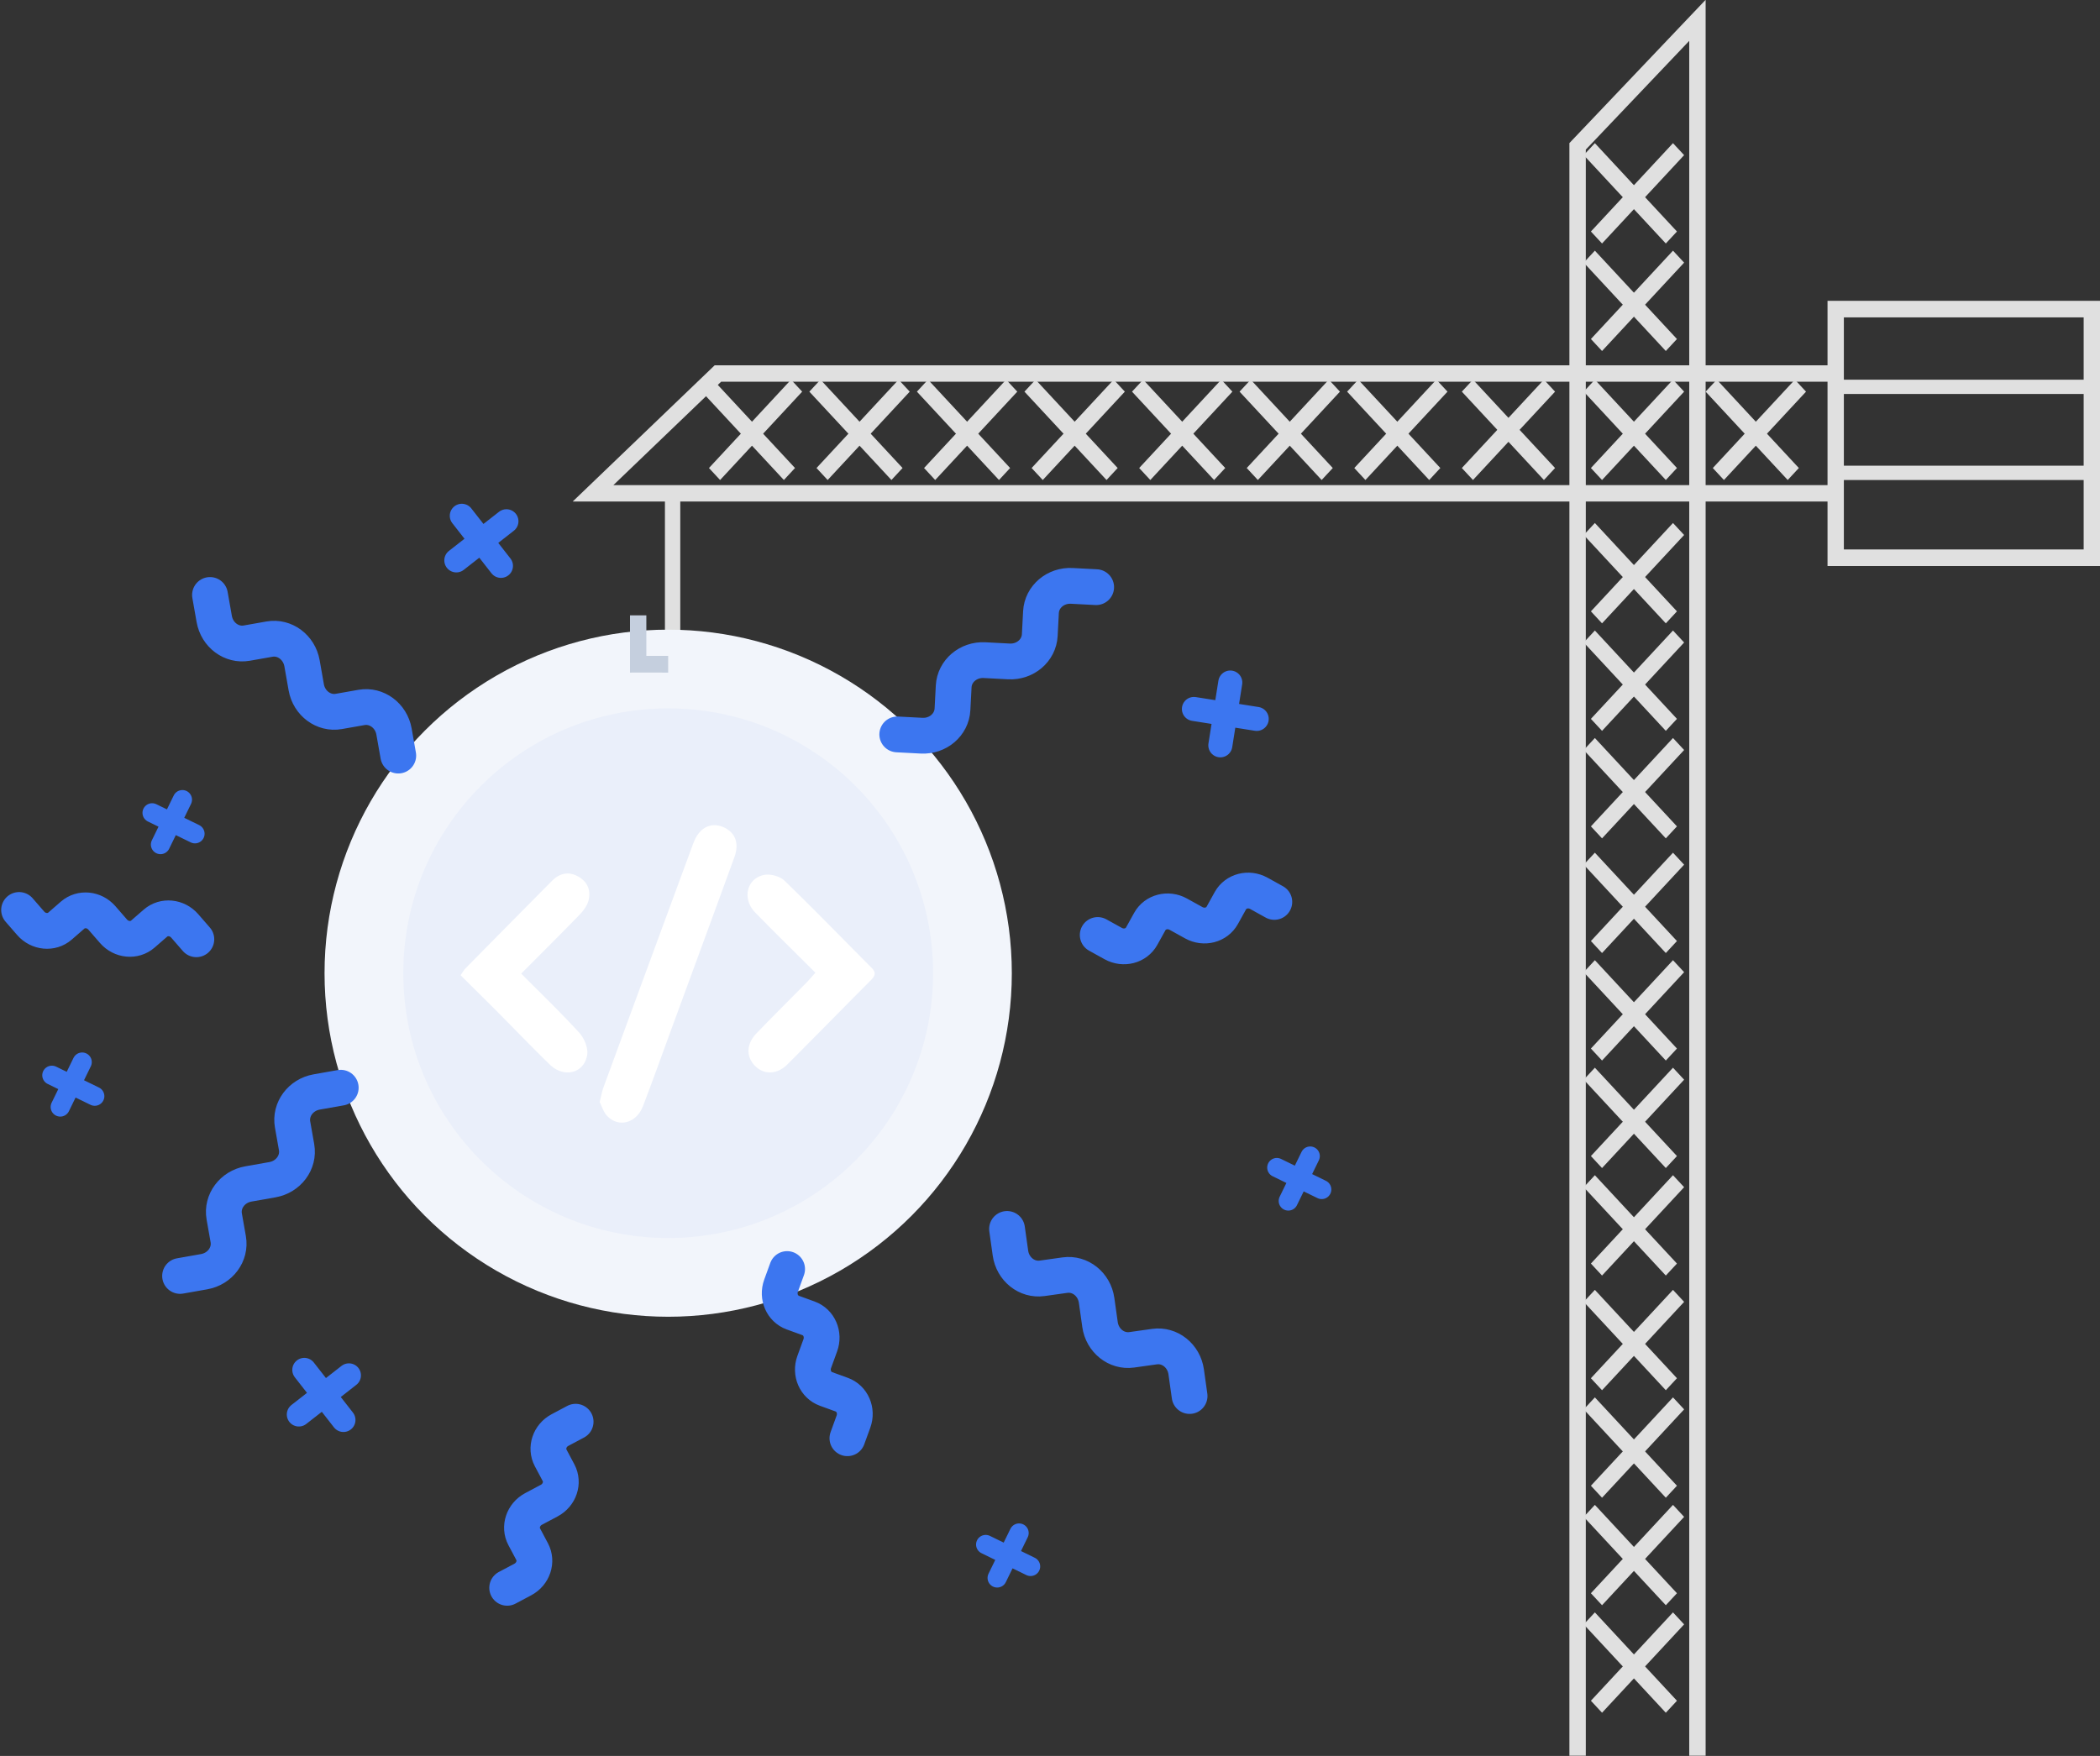 <svg xmlns="http://www.w3.org/2000/svg" width="440" height="368" viewBox="0 0 440 368">
    <rect x="0" y="0" width="440" height="368" fill="#333333" stroke="none"/>
    <g fill="none" fill-rule="evenodd">
        <g fill="#E0E0E0" fill-rule="nonzero">
            <path d="M332.262 366.243V30.673l-.473 1.183 25.11-26.411-2.964-1.184V367.961h3.436V-.04l-2.963 3.116L329.3 29.49l-.473.497v337.975h3.436z"/>
            <path d="M382.712 76.565H149.733l-.492.473-26.155 25.104-3.086 2.962H384.148v-3.435h-259.89l1.172 2.962 26.156-25.104-1.173.473h234v-3.435zM332.997 33.77l14.865 16.005 1.167 1.255 2.333-2.511-1.167-1.256-14.865-16.005-1.166-1.256-2.333 2.511z"/>
            <path d="M349.365 31.258L334.5 47.263l-1.167 1.256 2.333 2.511 1.166-1.255 14.866-16.006 1.166-1.256-2.333-2.511zM332.997 56.3l14.865 16.005 1.167 1.256 2.333-2.512-1.167-1.255-14.865-16.006-1.166-1.256-2.333 2.512z"/>
            <path d="M349.365 53.788L334.5 69.794l-1.167 1.255 2.333 2.512 1.166-1.256L351.698 56.3l1.166-1.256-2.333-2.512zM332.997 113.377l14.865 16.006 1.167 1.255 2.333-2.511-1.167-1.256-14.865-16.005-1.166-1.256-2.333 2.512zM358.537 83.337l14.865 16.005 1.167 1.256 2.332-2.512-1.166-1.256-14.865-16.005-1.166-1.256-2.333 2.512zM332.997 135.908l14.865 16.005 1.167 1.256 2.333-2.512-1.167-1.255-14.865-16.006-1.166-1.255-2.333 2.511zM332.997 158.439l14.865 16.005 1.167 1.256 2.333-2.512-1.167-1.256-14.865-16.005-1.166-1.256-2.333 2.512zM332.997 182.471l14.865 16.006 1.167 1.255 2.333-2.511-1.167-1.256-14.865-16.005-1.166-1.256-2.333 2.511zM332.997 205.002l14.865 16.005 1.167 1.256 2.333-2.512-1.167-1.255-14.865-16.006-1.166-1.256-2.333 2.512zM332.997 227.532l14.865 16.006 1.167 1.256 2.333-2.512-1.167-1.256-14.865-16.005-1.166-1.256-2.333 2.512zM332.997 250.063l14.865 16.005 1.167 1.256 2.333-2.511-1.167-1.256-14.865-16.006-1.166-1.255-2.333 2.511zM332.997 274.096l14.865 16.005 1.167 1.256 2.333-2.512-1.167-1.256-14.865-16.005-1.166-1.256-2.333 2.512zM332.997 296.626l14.865 16.006 1.167 1.255 2.333-2.511-1.167-1.256-14.865-16.005-1.166-1.256-2.333 2.511zM332.997 319.157l14.865 16.005 1.167 1.256 2.333-2.512-1.167-1.255-14.865-16.006-1.166-1.255-2.333 2.511zM332.997 341.688l14.865 16.005 1.167 1.256 2.333-2.512-1.167-1.256-14.865-16.005-1.166-1.256-2.333 2.512z"/>
            <path d="M349.365 339.176L334.5 355.18l-1.167 1.256 2.333 2.512 1.166-1.256 14.866-16.005 1.166-1.256-2.333-2.512zM349.365 316.645L334.5 332.651l-1.167 1.255 2.333 2.512 1.166-1.256 14.866-16.005 1.166-1.256-2.333-2.511zM349.365 294.115L334.5 310.12l-1.167 1.256 2.333 2.511 1.166-1.255 14.866-16.006 1.166-1.256-2.333-2.511zM349.365 271.584L334.5 287.59l-1.167 1.256 2.333 2.512 1.166-1.256 14.866-16.005 1.166-1.256-2.333-2.512zM349.365 247.551L334.5 263.557l-1.167 1.256 2.333 2.511 1.166-1.256 14.866-16.005 1.166-1.256-2.333-2.511zM349.365 225.02L334.5 241.027l-1.167 1.256 2.333 2.512 1.166-1.256 14.866-16.006 1.166-1.255-2.333-2.512zM349.365 202.49L334.5 218.496l-1.167 1.255 2.333 2.512 1.166-1.256 14.866-16.005 1.166-1.256-2.333-2.512zM349.365 179.96L334.5 195.965l-1.167 1.256 2.333 2.511 1.166-1.255 14.866-16.006 1.166-1.256-2.333-2.511zM349.365 155.927L334.5 171.932l-1.167 1.256 2.333 2.512 1.166-1.256 14.866-16.005 1.166-1.256-2.333-2.512zM349.365 133.396L334.5 149.402l-1.167 1.255 2.333 2.512 1.166-1.256 14.866-16.005 1.166-1.256-2.333-2.511zM349.365 110.866L334.5 126.87l-1.167 1.256 2.333 2.511 1.166-1.255 14.866-16.006 1.166-1.255-2.333-2.512zM374.905 80.825L360.04 96.83l-1.167 1.256 2.333 2.512 1.166-1.256 14.865-16.005 1.167-1.256-2.333-2.512zM332.997 83.337l14.865 16.005 1.167 1.256 2.333-2.512-1.167-1.256-14.865-16.005-1.166-1.256-2.333 2.512z"/>
            <path d="M349.365 80.825L334.5 96.83l-1.167 1.256 2.333 2.512 1.166-1.256 14.866-16.005 1.166-1.256-2.333-2.512zM307.457 83.337l14.866 16.005 1.166 1.256 2.333-2.512-1.167-1.256-14.865-16.005-1.166-1.256-2.333 2.512z"/>
            <path d="M322.323 80.825L307.457 96.83l-1.166 1.256 2.333 2.512 1.166-1.256 14.865-16.005 1.167-1.256-2.333-2.512zM283.42 83.337l14.865 16.005 1.166 1.256 2.333-2.512-1.166-1.256-14.865-16.005-1.167-1.256-2.332 2.512z"/>
            <path d="M299.787 80.825L284.922 96.83l-1.166 1.256 2.333 2.512 1.166-1.256 14.865-16.005 1.166-1.256-2.332-2.512zM260.885 83.337l14.865 16.005 1.166 1.256 2.333-2.512-1.167-1.256-14.865-16.005-1.166-1.256-2.333 2.512z"/>
            <path d="M277.252 80.825L262.387 96.83l-1.166 1.256 2.332 2.512 1.167-1.256 14.865-16.005 1.166-1.256-2.333-2.512zM238.35 83.337l14.865 16.005 1.166 1.256 2.333-2.512-1.167-1.256-14.865-16.005-1.166-1.256-2.333 2.512z"/>
            <path d="M254.717 80.825L239.852 96.83l-1.167 1.256 2.333 2.512 1.166-1.256 14.866-16.005 1.166-1.256-2.333-2.512zM215.814 83.337l14.865 16.005 1.167 1.256 2.332-2.512-1.166-1.256-14.865-16.005-1.166-1.256-2.333 2.512z"/>
            <path d="M232.182 80.825L217.317 96.83l-1.167 1.256 2.333 2.512 1.166-1.256 14.865-16.005 1.167-1.256-2.333-2.512zM193.279 83.337l14.865 16.005 1.167 1.256 2.332-2.512-1.166-1.256-14.865-16.005-1.167-1.256-2.332 2.512z"/>
            <path d="M209.647 80.825L194.78 96.83l-1.166 1.256 2.333 2.512 1.166-1.256 14.865-16.005 1.167-1.256-2.333-2.512zM170.744 83.337l14.865 16.005 1.166 1.256 2.333-2.512-1.166-1.256-14.866-16.005-1.166-1.256-2.333 2.512z"/>
            <path d="M187.111 80.825L172.246 96.83l-1.166 1.256 2.332 2.512 1.167-1.256 14.865-16.005 1.166-1.256-2.332-2.512zM148.209 83.337l14.865 16.005 1.166 1.256 2.333-2.512-1.167-1.256-14.865-16.005-1.166-1.256-2.333 2.512z"/>
            <path d="M164.576 80.825L149.711 96.83l-1.166 1.256 2.332 2.512 1.167-1.256 14.865-16.005 1.166-1.256-2.333-2.512zM382.91 66.518l3.424-3.471v55.575l-3.423-3.471H440l-3.423 3.471V63.047l3.423 3.47h-57.09zm0-3.471H440v55.575h-57.09V63.047z"/>
            <path d="M386.114 100.598H440v-3.004H384.414v3.004zM386.114 82.573H440V79.57H384.414v3.004zM139.32 105.321v35.568l1.6-1.72-7.301.039 1.616 1.72V130.848h-3.216V142.655l1.616-.009 7.3-.038 1.6-.008V103.601h-3.216z"/>
        </g>
        <g transform="translate(68 131.96)">
            <circle cx="72" cy="72" r="72" fill="#F2F5FB"/>
            <circle cx="72" cy="72" r="55.5" fill="#EAEFFA"/>
            <g fill="#FFF">
                <path d="M57.64 98.998c.334-1.29.495-2.236.82-3.12 6.137-16.718 12.293-33.428 18.446-50.14.165-.449.33-.899.512-1.342 1.182-2.888 3.5-4.068 6.005-3.062 2.568 1.03 3.54 3.344 2.455 6.33-4.338 11.934-8.728 23.85-13.101 35.77-2.008 5.473-3.966 10.964-6.051 16.405-1.385 3.614-5.139 4.617-7.55 2.035-.751-.804-1.086-2.004-1.535-2.876M102.847 71.897c-4.304-4.295-8.51-8.407-12.616-12.618-2.768-2.838-1.818-7.124 1.855-7.875 1.32-.269 3.311.267 4.276 1.198 6.19 5.972 12.167 12.17 18.25 18.257 1.006 1.007.758 1.702-.127 2.59-5.846 5.873-11.64 11.8-17.502 17.657-2.155 2.154-4.901 2.216-6.77.335-1.913-1.924-1.867-4.599.282-6.833 3.424-3.562 6.937-7.036 10.403-10.558.598-.607 1.147-1.264 1.95-2.153M41.208 72.081c4.186 4.22 8.309 8.175 12.153 12.388 1.035 1.135 1.888 3.16 1.674 4.601-.579 3.898-4.859 4.971-7.826 2.091-3.71-3.601-7.288-7.343-10.938-11.01-2.573-2.584-5.17-5.145-7.771-7.732.48-.675.705-1.101 1.028-1.429a7899.014 7899.014 0 0 1 18.128-18.34c1.649-1.66 3.56-2.048 5.613-.84 1.869 1.1 2.562 2.9 2.045 4.93-.275 1.084-1.046 2.145-1.844 2.968-3.978 4.106-8.039 8.129-12.262 12.373"/>
            </g>
        </g>
        <path fill="#C5CFDE" fill-rule="nonzero" d="M140 137.457h-6.296l1.721 1.748V128.96H132v12l1.72-.009 6.28.009z"/>
        <g stroke="#3C76F0" stroke-linecap="round" stroke-linejoin="round" stroke-width="5.04">
            <path d="M95.612 117.444l10.496-8.2M104.96 118.591l-8.2-10.495"/>
        </g>
        <g stroke="#3C76F0" stroke-linecap="round" stroke-linejoin="round" stroke-width="5.04">
            <path d="M62.612 296.444l10.496-8.2M71.96 297.591l-8.2-10.495"/>
        </g>
        <g stroke="#3C76F0" stroke-linecap="round" stroke-linejoin="round" stroke-width="5.04">
            <path d="M255.69 156.2l2.083-13.155M263.31 150.664l-13.156-2.083"/>
        </g>
        <g stroke="#3C76F0" stroke-linecap="round" stroke-linejoin="round" stroke-width="4.032">
            <path d="M208.932 330.694l4.588-9.406M215.929 328.284l-9.406-4.587"/>
        </g>
        <g stroke="#3C76F0" stroke-linecap="round" stroke-linejoin="round" stroke-width="4.032">
            <path d="M269.932 251.694l4.588-9.406M276.929 249.284l-9.406-4.587"/>
        </g>
        <g stroke="#3C76F0" stroke-linecap="round" stroke-linejoin="round" stroke-width="4.032">
            <path d="M12.627 231.997l4.588-9.406M19.85 229.733l-8.98-4.379"/>
        </g>
        <g stroke="#3C76F0" stroke-linecap="round" stroke-linejoin="round" stroke-width="4.032">
            <path d="M33.627 176.997l4.588-9.406M40.85 174.733l-8.98-4.379"/>
        </g>
        <path stroke="#3C76F0" stroke-linecap="round" stroke-linejoin="round" stroke-width="7.5" d="M267 189.02l-3.241-1.796c-2.16-1.197-4.83-.504-5.967 1.545l-1.702 3.072c-1.138 2.052-3.81 2.74-5.97 1.543l-3.24-1.796c-2.16-1.197-4.835-.506-5.97 1.543l-1.705 3.075c-1.135 2.05-3.805 2.74-5.964 1.542L230 195.952M106.267 332.766l3.272-1.74c2.18-1.158 3.053-3.776 1.953-5.844l-1.648-3.101c-1.102-2.072-.223-4.688 1.957-5.848l3.271-1.74c2.18-1.158 3.057-3.778 1.957-5.846l-1.65-3.104c-1.1-2.069-.225-4.683 1.955-5.842l3.271-1.74M4 190.706l2.431 2.797c1.62 1.863 4.367 2.125 6.135.588l2.65-2.304c1.771-1.54 4.518-1.272 6.138.592l2.43 2.796c1.62 1.864 4.37 2.129 6.138.592l2.654-2.307c1.768-1.537 4.512-1.272 6.132.591l2.43 2.797M164.919 265.96l-1.268 3.483c-.844 2.32.258 4.85 2.46 5.65l3.3 1.202c2.205.803 3.303 3.335 2.458 5.655l-1.267 3.482c-.845 2.32.257 4.853 2.458 5.654l3.304 1.203c2.201.801 3.3 3.33 2.456 5.65l-1.267 3.482M211 257.554l.711 5.06c.474 3.373 3.447 5.741 6.637 5.293l4.782-.672c3.195-.45 6.163 1.925 6.637 5.297l.712 5.061c.473 3.373 3.447 5.746 6.637 5.298l4.787-.673c3.19-.449 6.158 1.92 6.631 5.292l.712 5.062M71.392 227.96l-5.033.888c-3.354.592-5.616 3.645-5.057 6.818l.838 4.755c.56 3.178-1.708 6.227-5.062 6.818l-5.033.888c-3.354.591-5.622 3.646-5.063 6.818l.84 4.76c.56 3.173-1.705 6.222-5.058 6.813l-5.034.888M83.445 158.353l-.888-5.033c-.591-3.354-3.645-5.617-6.817-5.057l-4.756.838c-3.177.56-6.227-1.708-6.818-5.062l-.887-5.033c-.592-3.354-3.646-5.622-6.819-5.063l-4.76.84c-3.172.559-6.221-1.705-6.812-5.058L44 124.69M188 153.916l5.104.267c3.4.178 6.292-2.288 6.461-5.505l.253-4.822c.169-3.222 3.065-5.683 6.466-5.505l5.104.268c3.4.178 6.298-2.288 6.467-5.505l.253-4.827c.168-3.217 3.06-5.678 6.46-5.5l5.104.267"/>
    </g>
</svg>
